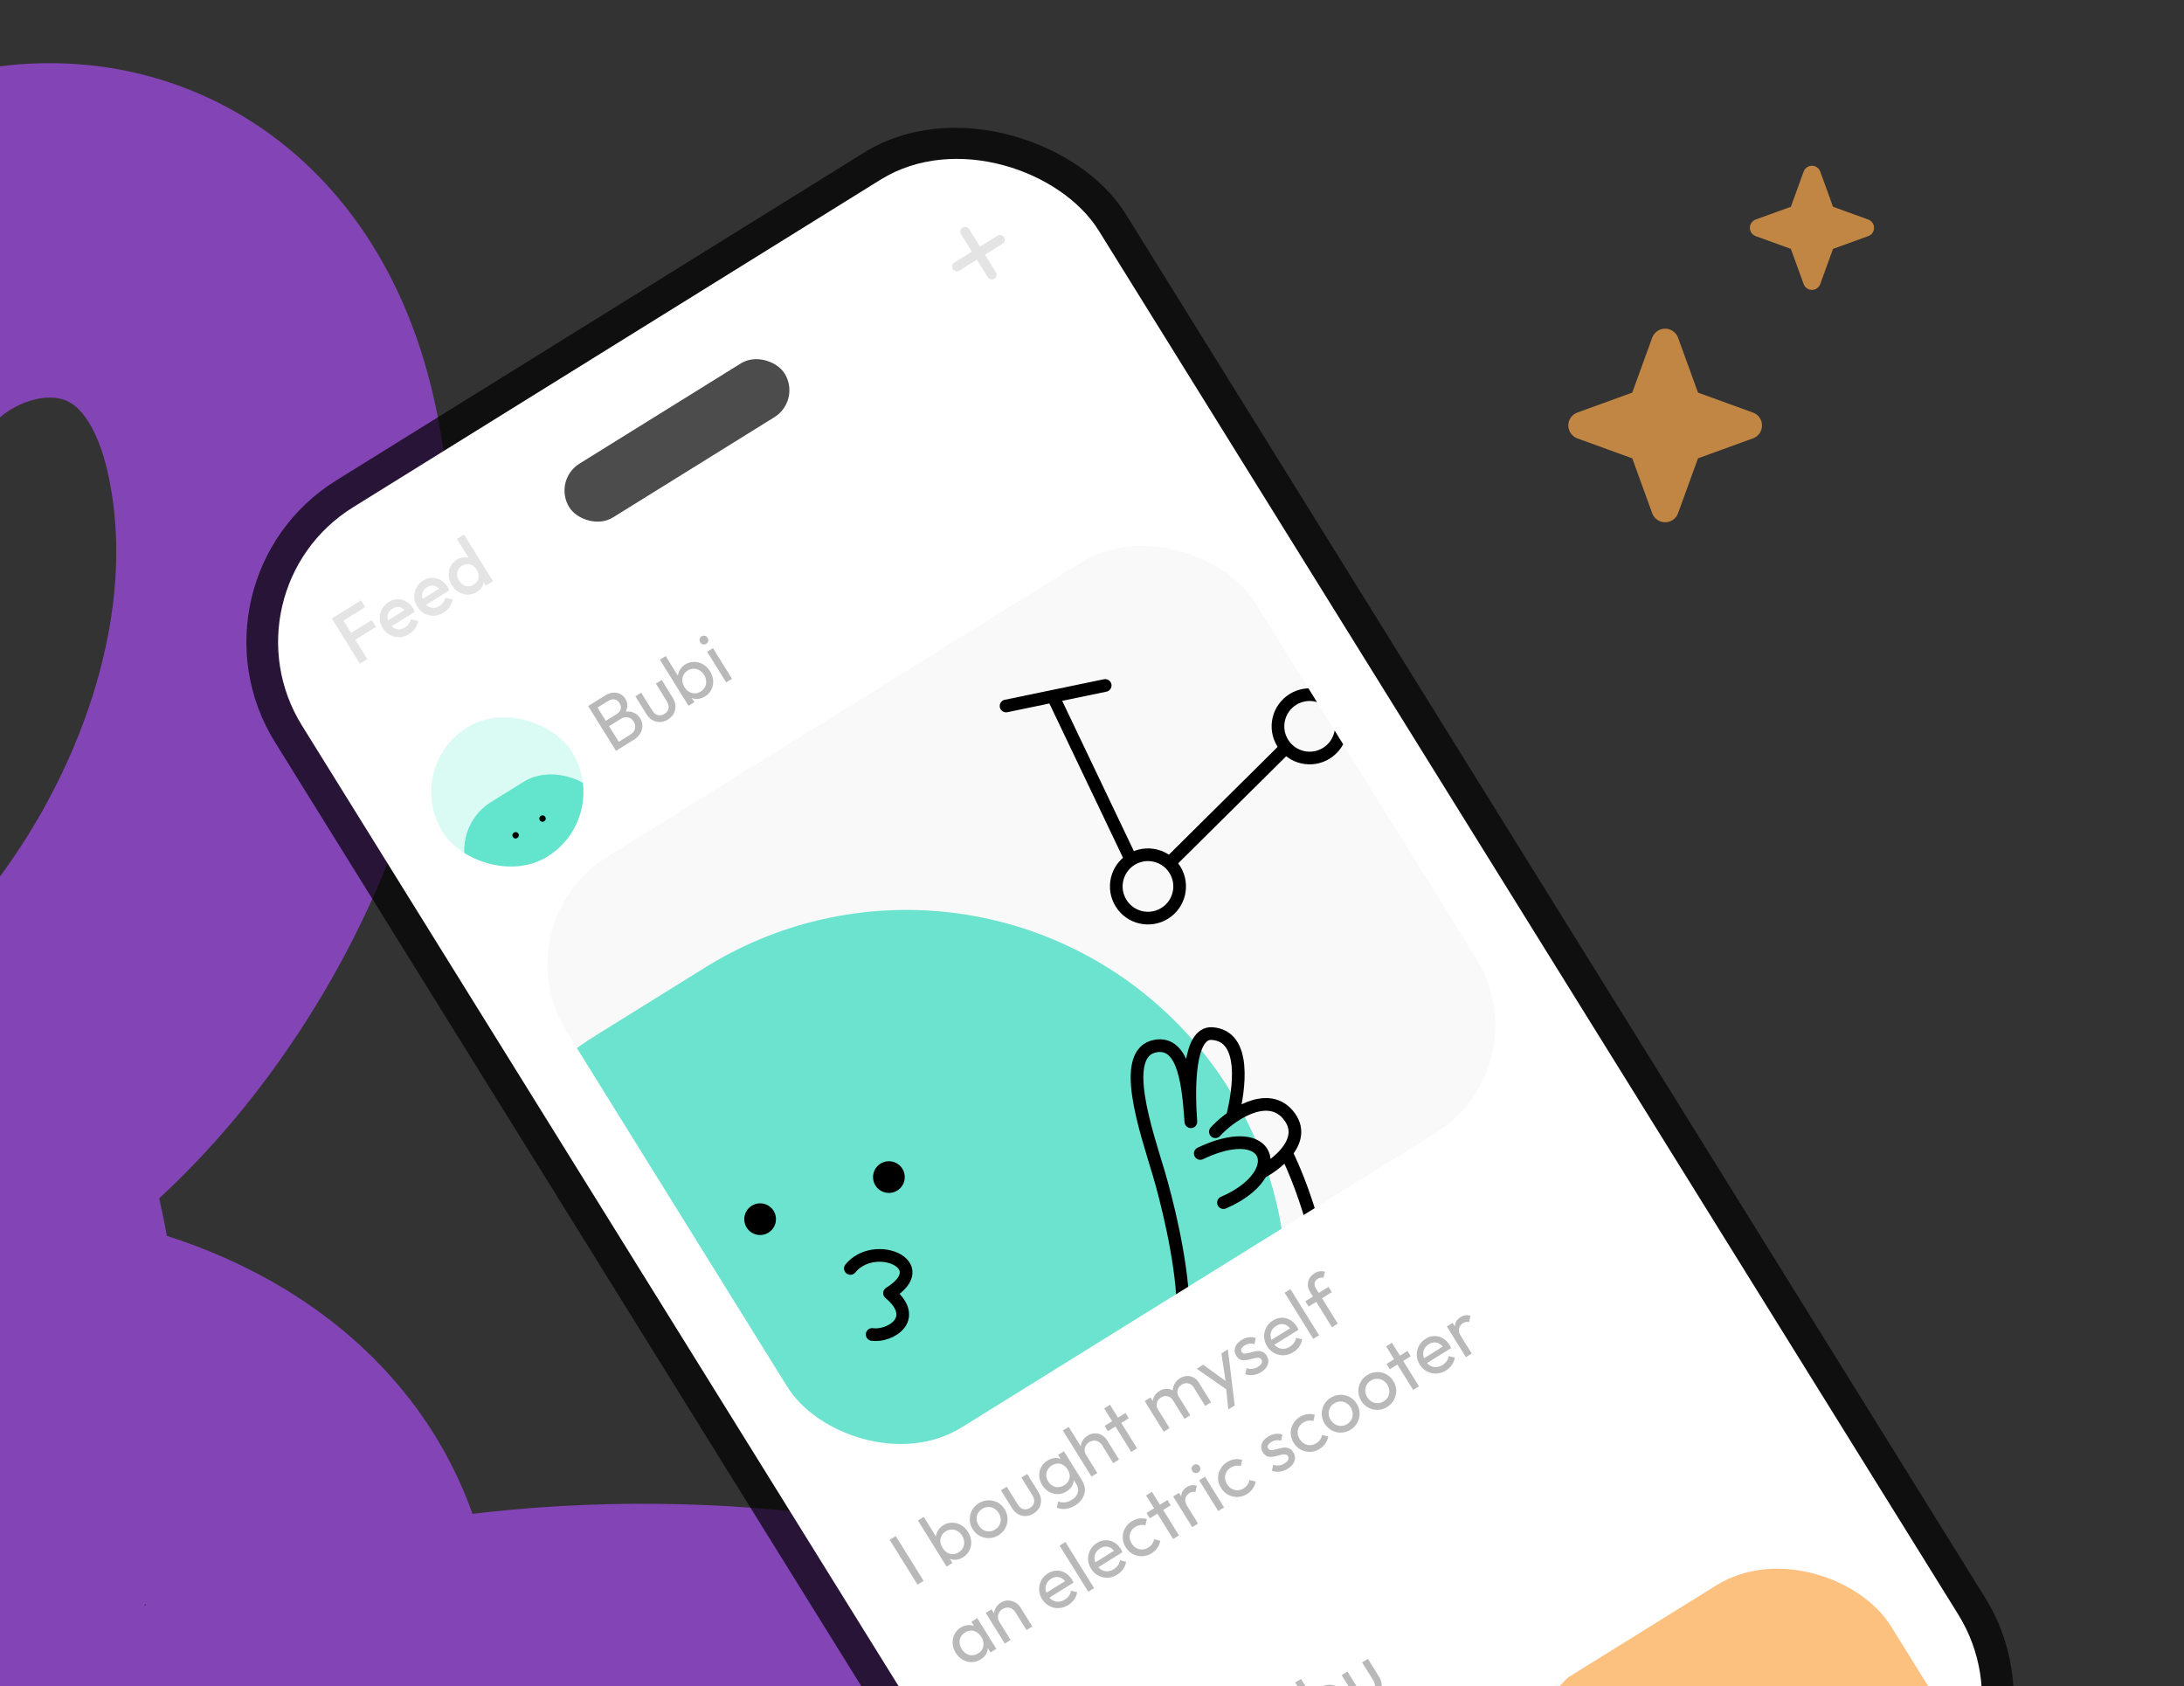 <svg viewBox="0 0 250 193" fill="none" xmlns="http://www.w3.org/2000/svg">
<rect x="0" y="0" width="250" height="193" fill="#333333" stroke="none"/>
<g clip-path="url(#clip0_1_8935)">
<path opacity="0.7" d="M168.317 249.981C164.797 207.741 107.01 185.945 55.529 192.4C5.572 198.663 -10.059 231.587 9.011 236.851C21.357 240.259 41.678 217.93 37.531 185.945C33.385 153.96 -15.656 150.851 -30.085 165.406C-44.514 179.962 -13.759 202.461 -3.5 182.247C7.698 160.182 0.735 107.555 -34.891 110.333C-39.794 116.496 -44.571 130.027 -24.446 134.852C0.711 140.883 40.651 92.073 30.967 49.703C21.284 7.332 -34.891 27.929 -20.578 69.586" stroke="#A64CED" stroke-width="38.287"/>
<rect opacity="0.7" x="20" y="66.477" width="114.624" height="229.974" rx="21.764" transform="rotate(-31.844 20 66.477)" fill="black"/>
<g clip-path="url(#clip1_1_8935)">
<rect x="24.995" y="67.645" width="107.369" height="222.719" rx="18.137" transform="rotate(-31.844 24.995 67.645)" fill="white"/>
<g clip-path="url(#clip2_1_8935)">
<rect x="57.186" y="105.724" width="92.86" height="76.9" rx="14.509" transform="rotate(-31.844 57.186 105.724)" fill="#F9F9F9"/>
<path opacity="0.7" d="M91.421 155.343L103.746 147.688" stroke="#2FDBBC" stroke-width="87.056" stroke-linecap="round"/>
<circle cx="87.01" cy="139.562" r="1.814" transform="rotate(-7.312 87.01 139.562)" fill="black"/>
<circle cx="101.751" cy="134.744" r="1.814" transform="rotate(-7.312 101.751 134.744)" fill="black"/>
<path d="M99.836 152.759C101.876 153.049 105.352 150.961 101.823 148.029C107.061 144.775 100.11 141.833 97.342 145.202" stroke="black" stroke-width="1.451" stroke-linecap="round" stroke-linejoin="round"/>
<path d="M140.048 137.666C142.327 136.689 143.731 135.415 144.347 134.231M137.394 132.039C143.092 129.323 145.743 131.548 144.347 134.231M128.258 154.481C139.967 162.358 134.153 139.414 132.674 134.425C131.195 129.436 128.053 120.5 132.269 119.744C135.642 119.139 136.029 124.55 136.318 128.411C136.029 124.55 136.031 118.123 138.753 118.316C142.784 118.601 141.828 124.807 141.078 127.825M139.124 129.553C140.73 127.761 145.002 124.752 147.421 127.587C148.751 129.145 148.259 130.699 147.233 131.946M144.347 134.231C145.195 133.785 146.393 132.969 147.233 131.946M147.233 131.946C151.026 139.748 153.773 152.345 151.255 160.492C148.736 168.639 141.458 172.935 139.296 173.411" stroke="black" stroke-width="1.451" stroke-linecap="round" stroke-linejoin="round"/>
<circle cx="131.406" cy="101.472" r="3.627" transform="rotate(-31.844 131.406 101.472)" stroke="black" stroke-width="1.451"/>
<circle cx="149.914" cy="83.145" r="3.627" transform="rotate(-31.844 149.914 83.145)" stroke="black" stroke-width="1.451"/>
<path d="M134.222 98.442L146.907 85.867M129.301 98.083L120.815 80.295" stroke="black" stroke-width="1.451" stroke-linecap="round" stroke-linejoin="round"/>
<path d="M115.162 80.817L126.511 78.465" stroke="black" stroke-width="1.451" stroke-linecap="round" stroke-linejoin="round"/>
</g>
<g clip-path="url(#clip3_1_8935)">
<rect x="46.086" y="87.852" width="17.411" height="17.411" rx="8.706" transform="rotate(-31.844 46.086 87.852)" fill="#DAFAF4"/>
<rect opacity="0.7" x="50.679" y="95.247" width="17.411" height="13.058" rx="6.529" transform="rotate(-31.844 50.679 95.247)" fill="#2FDBBC"/>
<circle cx="59.022" cy="95.617" r="0.363" transform="rotate(-31.844 59.022 95.617)" fill="black"/>
<circle cx="62.103" cy="93.703" r="0.363" transform="rotate(-31.844 62.103 93.703)" fill="black"/>
</g>
<path d="M70.979 85.663L70.602 85.057L72.155 84.092C72.451 83.908 72.629 83.678 72.689 83.401C72.747 83.12 72.699 82.856 72.546 82.609C72.442 82.442 72.311 82.314 72.155 82.227C71.995 82.135 71.819 82.094 71.627 82.104C71.44 82.111 71.253 82.172 71.066 82.289L69.49 83.267L69.114 82.66L70.586 81.746C70.832 81.593 70.987 81.408 71.05 81.191C71.116 80.966 71.072 80.731 70.919 80.484C70.765 80.238 70.573 80.098 70.34 80.064C70.105 80.026 69.861 80.085 69.61 80.241L68.168 81.137L67.791 80.531L69.248 79.626C69.583 79.418 69.9 79.306 70.198 79.292C70.499 79.269 70.767 79.321 71.003 79.448C71.243 79.572 71.437 79.752 71.584 79.989C71.756 80.265 71.829 80.554 71.805 80.856C71.786 81.155 71.668 81.454 71.45 81.753L71.372 81.494C71.775 81.407 72.144 81.428 72.476 81.556C72.81 81.676 73.079 81.899 73.281 82.225C73.449 82.496 73.534 82.781 73.536 83.081C73.537 83.38 73.454 83.675 73.285 83.964C73.118 84.245 72.855 84.498 72.495 84.721L70.979 85.663ZM70.513 85.952L67.325 80.82L68.02 80.388L71.208 85.521L70.513 85.952ZM76.461 82.361C76.175 82.538 75.876 82.635 75.565 82.651C75.255 82.659 74.964 82.586 74.692 82.434C74.42 82.282 74.189 82.053 73.999 81.748L72.732 79.706L73.397 79.293L74.647 81.305C74.766 81.497 74.902 81.645 75.055 81.748C75.21 81.843 75.374 81.888 75.548 81.882C75.722 81.876 75.896 81.82 76.068 81.713C76.33 81.55 76.484 81.342 76.531 81.088C76.574 80.828 76.506 80.553 76.325 80.262L75.076 78.25L75.742 77.837L77.009 79.878C77.199 80.184 77.302 80.492 77.318 80.804C77.333 81.115 77.269 81.408 77.125 81.682C76.983 81.948 76.761 82.174 76.461 82.361ZM80.71 79.721C80.444 79.887 80.169 79.983 79.884 80.009C79.602 80.027 79.335 79.977 79.085 79.86C78.834 79.742 78.623 79.562 78.452 79.32L77.795 78.263C77.651 77.997 77.583 77.728 77.592 77.456C77.603 77.177 77.68 76.916 77.825 76.676C77.971 76.428 78.175 76.223 78.436 76.061C78.757 75.862 79.096 75.764 79.453 75.767C79.816 75.768 80.156 75.86 80.476 76.044C80.795 76.228 81.062 76.493 81.276 76.838C81.491 77.183 81.61 77.54 81.633 77.908C81.657 78.276 81.589 78.622 81.428 78.947C81.27 79.264 81.031 79.522 80.71 79.721ZM80.209 79.162C80.431 79.024 80.593 78.851 80.697 78.644C80.8 78.436 80.846 78.213 80.834 77.974C80.819 77.73 80.739 77.49 80.591 77.254C80.448 77.022 80.27 76.845 80.058 76.724C79.846 76.603 79.626 76.545 79.397 76.551C79.165 76.551 78.94 76.619 78.723 76.754C78.501 76.891 78.339 77.064 78.236 77.272C78.129 77.475 78.086 77.696 78.105 77.937C78.125 78.177 78.208 78.416 78.355 78.653C78.499 78.884 78.672 79.064 78.874 79.191C79.078 79.31 79.296 79.37 79.528 79.369C79.765 79.366 79.992 79.296 80.209 79.162ZM78.815 80.796L75.536 75.516L76.201 75.102L77.832 77.727L78.234 78.656L78.893 79.436L79.481 80.382L78.815 80.796ZM83.127 78.118L80.945 74.605L81.611 74.192L83.793 77.704L83.127 78.118ZM80.842 73.696C80.718 73.772 80.593 73.796 80.465 73.766C80.334 73.731 80.23 73.652 80.154 73.529C80.08 73.41 80.058 73.287 80.088 73.159C80.115 73.026 80.19 72.922 80.314 72.845C80.437 72.769 80.564 72.748 80.695 72.783C80.823 72.812 80.923 72.887 80.997 73.005C81.073 73.128 81.098 73.256 81.071 73.389C81.041 73.517 80.965 73.619 80.842 73.696Z" fill="#B9B9B9"/>
<path d="M41.198 75.978L37.982 70.801L38.833 70.273L42.048 75.449L41.198 75.978ZM40.404 73.396L39.922 72.62L42.554 70.984L43.037 71.761L40.404 73.396ZM39.049 71.215L38.567 70.438L41.325 68.725L41.807 69.501L39.049 71.215ZM46.833 72.58C46.478 72.8 46.109 72.92 45.725 72.94C45.343 72.952 44.981 72.87 44.639 72.693C44.301 72.513 44.024 72.248 43.807 71.898C43.589 71.547 43.476 71.184 43.467 70.807C43.455 70.425 43.537 70.067 43.712 69.732C43.892 69.395 44.152 69.121 44.492 68.91C44.823 68.704 45.161 68.6 45.507 68.597C45.859 68.591 46.188 68.676 46.497 68.853C46.81 69.028 47.072 69.285 47.284 69.625C47.32 69.684 47.354 69.749 47.384 69.819C47.416 69.882 47.447 69.954 47.478 70.037L44.564 71.847L44.151 71.181L46.643 69.634L46.505 70.088C46.361 69.877 46.206 69.721 46.04 69.619C45.874 69.517 45.697 69.469 45.51 69.476C45.328 69.48 45.139 69.543 44.941 69.666C44.734 69.794 44.582 69.951 44.484 70.134C44.386 70.318 44.346 70.517 44.364 70.732C44.378 70.942 44.454 71.157 44.592 71.379C44.729 71.601 44.895 71.768 45.087 71.881C45.28 71.993 45.487 72.046 45.708 72.039C45.926 72.026 46.141 71.954 46.353 71.823C46.535 71.709 46.683 71.573 46.796 71.414C46.914 71.252 46.989 71.076 47.021 70.885L47.864 71.089C47.818 71.398 47.703 71.681 47.521 71.938C47.339 72.194 47.109 72.408 46.833 72.58ZM50.784 70.126C50.429 70.347 50.059 70.467 49.675 70.487C49.293 70.498 48.931 70.416 48.589 70.239C48.252 70.059 47.974 69.794 47.757 69.444C47.54 69.094 47.426 68.73 47.418 68.353C47.406 67.971 47.487 67.613 47.663 67.279C47.843 66.942 48.102 66.667 48.443 66.456C48.773 66.251 49.111 66.147 49.458 66.143C49.809 66.137 50.139 66.222 50.447 66.4C50.761 66.574 51.023 66.832 51.234 67.172C51.271 67.231 51.304 67.296 51.334 67.366C51.366 67.428 51.397 67.501 51.428 67.584L48.515 69.394L48.101 68.728L50.594 67.18L50.456 67.635C50.311 67.424 50.156 67.267 49.99 67.165C49.824 67.063 49.648 67.016 49.461 67.023C49.279 67.026 49.089 67.09 48.892 67.212C48.685 67.341 48.532 67.497 48.435 67.681C48.337 67.864 48.297 68.064 48.314 68.278C48.328 68.488 48.404 68.704 48.542 68.926C48.68 69.148 48.845 69.315 49.038 69.427C49.231 69.54 49.438 69.592 49.658 69.585C49.876 69.573 50.091 69.501 50.303 69.369C50.486 69.256 50.633 69.12 50.746 68.96C50.864 68.799 50.939 68.622 50.971 68.431L51.815 68.635C51.768 68.944 51.653 69.227 51.471 69.484C51.289 69.741 51.06 69.955 50.784 70.126ZM54.571 67.774C54.251 67.973 53.91 68.072 53.547 68.072C53.19 68.068 52.849 67.976 52.525 67.795C52.202 67.605 51.934 67.338 51.719 66.993C51.502 66.643 51.382 66.284 51.358 65.916C51.336 65.54 51.403 65.191 51.558 64.869C51.715 64.54 51.954 64.275 52.275 64.076C52.546 63.907 52.822 63.818 53.102 63.808C53.385 63.79 53.65 63.843 53.899 63.969C54.148 64.094 54.352 64.285 54.511 64.542L55.145 65.562C55.304 65.819 55.385 66.086 55.387 66.365C55.395 66.641 55.329 66.903 55.191 67.153C55.049 67.398 54.843 67.605 54.571 67.774ZM54.227 66.922C54.429 66.796 54.576 66.643 54.669 66.463C54.764 66.274 54.803 66.072 54.785 65.858C54.768 65.643 54.694 65.429 54.562 65.217C54.43 65.005 54.272 64.844 54.087 64.734C53.902 64.623 53.706 64.571 53.498 64.577C53.292 64.575 53.088 64.637 52.886 64.762C52.688 64.885 52.542 65.04 52.448 65.229C52.355 65.41 52.315 65.609 52.327 65.827C52.344 66.041 52.419 66.255 52.55 66.467C52.682 66.679 52.84 66.84 53.025 66.951C53.215 67.058 53.413 67.113 53.619 67.115C53.827 67.109 54.03 67.044 54.227 66.922ZM56.426 66.519L55.613 67.024L55.02 66.07L54.623 65.118L53.95 64.347L52.306 61.7L53.119 61.195L56.426 66.519Z" fill="#E4E4E4"/>
<g clip-path="url(#clip4_1_8935)">
<rect x="129.911" y="222.816" width="92.86" height="76.9" rx="14.509" transform="rotate(-31.844 129.911 222.816)" fill="#F9F9F9"/>
<path opacity="0.7" d="M243.424 192.452L203.983 216.949" stroke="#FFAA4C" stroke-width="69.881" stroke-linecap="round"/>
<circle cx="197.878" cy="200.245" r="5.078" transform="rotate(-31.844 197.878 200.245)" stroke="black" stroke-width="1.451"/>
</g>
<path d="M143.704 202.755L143.328 202.149L144.881 201.184C145.176 201.001 145.355 200.77 145.415 200.494C145.472 200.212 145.425 199.948 145.271 199.702C145.167 199.534 145.037 199.407 144.88 199.319C144.721 199.227 144.545 199.186 144.353 199.196C144.166 199.203 143.979 199.265 143.791 199.381L142.216 200.359L141.839 199.753L143.311 198.839C143.558 198.686 143.712 198.501 143.776 198.284C143.841 198.059 143.797 197.823 143.644 197.576C143.491 197.33 143.298 197.19 143.066 197.157C142.83 197.119 142.587 197.178 142.335 197.334L140.893 198.229L140.517 197.623L141.973 196.718C142.309 196.51 142.625 196.399 142.924 196.384C143.224 196.361 143.492 196.414 143.728 196.54C143.969 196.664 144.163 196.844 144.31 197.081C144.481 197.357 144.555 197.646 144.531 197.948C144.511 198.247 144.393 198.546 144.176 198.845L144.097 198.586C144.501 198.499 144.869 198.52 145.201 198.648C145.536 198.769 145.804 198.992 146.006 199.317C146.175 199.588 146.26 199.874 146.261 200.173C146.263 200.473 146.179 200.767 146.01 201.056C145.844 201.338 145.58 201.59 145.22 201.814L143.704 202.755ZM143.238 203.045L140.051 197.912L140.746 197.481L143.933 202.613L143.238 203.045ZM149.186 199.453C148.9 199.631 148.601 199.727 148.29 199.743C147.981 199.751 147.69 199.679 147.418 199.527C147.146 199.374 146.915 199.146 146.725 198.84L145.457 196.799L146.123 196.385L147.372 198.397C147.491 198.589 147.628 198.737 147.78 198.84C147.935 198.935 148.1 198.98 148.274 198.974C148.448 198.969 148.621 198.912 148.794 198.805C149.055 198.643 149.209 198.434 149.256 198.18C149.3 197.92 149.231 197.645 149.051 197.354L147.801 195.343L148.467 194.929L149.735 196.97C149.925 197.276 150.027 197.585 150.043 197.896C150.059 198.207 149.995 198.5 149.851 198.774C149.708 199.04 149.487 199.266 149.186 199.453ZM153.436 196.814C153.169 196.979 152.894 197.075 152.61 197.101C152.327 197.119 152.061 197.07 151.81 196.952C151.559 196.835 151.349 196.655 151.178 196.412L150.521 195.355C150.376 195.089 150.309 194.821 150.317 194.549C150.328 194.269 150.406 194.009 150.55 193.769C150.697 193.521 150.901 193.315 151.162 193.153C151.482 192.954 151.821 192.856 152.179 192.86C152.541 192.86 152.882 192.952 153.201 193.137C153.521 193.321 153.788 193.586 154.002 193.931C154.216 194.276 154.335 194.632 154.359 195C154.382 195.368 154.314 195.715 154.154 196.04C153.995 196.357 153.756 196.615 153.436 196.814ZM152.934 196.254C153.156 196.116 153.319 195.943 153.422 195.736C153.525 195.528 153.571 195.305 153.56 195.066C153.545 194.823 153.464 194.582 153.317 194.346C153.173 194.114 152.995 193.938 152.783 193.816C152.571 193.695 152.351 193.637 152.122 193.643C151.89 193.644 151.666 193.711 151.449 193.846C151.227 193.984 151.064 194.156 150.961 194.364C150.855 194.567 150.811 194.788 150.831 195.029C150.851 195.27 150.934 195.508 151.081 195.745C151.225 195.977 151.398 196.156 151.6 196.283C151.804 196.403 152.022 196.462 152.254 196.462C152.49 196.458 152.717 196.389 152.934 196.254ZM151.541 197.888L148.261 192.608L148.927 192.194L150.557 194.82L150.96 195.748L151.618 196.528L152.206 197.475L151.541 197.888ZM157.304 194.411C157.018 194.589 156.719 194.686 156.408 194.701C156.098 194.709 155.807 194.637 155.535 194.485C155.263 194.333 155.032 194.104 154.842 193.798L153.575 191.757L154.24 191.344L155.49 193.355C155.609 193.547 155.745 193.695 155.898 193.798C156.053 193.893 156.217 193.938 156.391 193.933C156.565 193.927 156.739 193.871 156.911 193.763C157.173 193.601 157.327 193.393 157.374 193.138C157.417 192.879 157.349 192.603 157.168 192.312L155.919 190.301L156.584 189.888L157.852 191.929C158.042 192.234 158.145 192.543 158.161 192.854C158.176 193.166 158.112 193.458 157.968 193.732C157.826 193.998 157.604 194.225 157.304 194.411Z" fill="#B9B9B9"/>
<rect opacity="0.7" x="63.25" y="54.987" width="29.019" height="7.255" rx="3.627" transform="rotate(-31.844 63.25 54.987)" fill="black"/>
<path d="M105.028 181.399L101.84 176.267L102.535 175.835L105.723 180.967L105.028 181.399ZM110.249 178.259C109.983 178.424 109.708 178.52 109.423 178.546C109.141 178.564 108.874 178.515 108.624 178.397C108.373 178.279 108.162 178.099 107.991 177.857L107.335 176.8C107.19 176.534 107.122 176.265 107.131 175.994C107.142 175.714 107.219 175.454 107.364 175.213C107.51 174.965 107.714 174.76 107.976 174.598C108.296 174.399 108.635 174.301 108.992 174.305C109.355 174.305 109.696 174.397 110.015 174.581C110.334 174.766 110.601 175.03 110.816 175.375C111.03 175.721 111.149 176.077 111.172 176.445C111.196 176.813 111.128 177.159 110.967 177.484C110.809 177.801 110.57 178.059 110.249 178.259ZM109.748 177.699C109.97 177.561 110.132 177.388 110.236 177.181C110.339 176.973 110.385 176.75 110.373 176.511C110.358 176.267 110.278 176.027 110.131 175.791C109.987 175.559 109.809 175.382 109.597 175.261C109.385 175.14 109.165 175.082 108.936 175.088C108.704 175.088 108.479 175.156 108.262 175.291C108.041 175.429 107.878 175.601 107.775 175.809C107.668 176.012 107.625 176.233 107.645 176.474C107.664 176.714 107.747 176.953 107.894 177.19C108.038 177.421 108.211 177.601 108.413 177.728C108.617 177.848 108.835 177.907 109.067 177.906C109.304 177.903 109.531 177.834 109.748 177.699ZM108.354 179.333L105.075 174.053L105.74 173.639L107.371 176.265L107.774 177.193L108.432 177.973L109.02 178.919L108.354 179.333ZM114.309 175.737C113.964 175.951 113.603 176.063 113.226 176.071C112.849 176.08 112.493 175.997 112.159 175.822C111.822 175.642 111.546 175.38 111.332 175.034C111.12 174.694 111.012 174.338 111.006 173.966C110.997 173.589 111.081 173.233 111.256 172.899C111.431 172.565 111.691 172.29 112.036 172.076C112.376 171.865 112.735 171.755 113.112 171.746C113.491 171.729 113.847 171.808 114.182 171.983C114.516 172.158 114.789 172.416 115 172.756C115.214 173.101 115.327 173.465 115.339 173.847C115.348 174.224 115.262 174.581 115.082 174.919C114.907 175.253 114.65 175.525 114.309 175.737ZM113.91 175.093C114.132 174.956 114.297 174.781 114.405 174.571C114.513 174.36 114.562 174.135 114.55 173.896C114.535 173.653 114.456 173.415 114.312 173.183C114.171 172.957 113.994 172.787 113.78 172.673C113.571 172.557 113.35 172.503 113.116 172.512C112.884 172.512 112.657 172.582 112.435 172.719C112.214 172.857 112.049 173.031 111.94 173.242C111.829 173.448 111.779 173.67 111.791 173.909C111.802 174.148 111.879 174.38 112.019 174.607C112.163 174.839 112.341 175.015 112.553 175.137C112.762 175.253 112.985 175.309 113.222 175.305C113.459 175.302 113.688 175.231 113.91 175.093ZM118.306 173.255C118.02 173.432 117.721 173.529 117.41 173.545C117.101 173.552 116.81 173.48 116.538 173.328C116.266 173.176 116.035 172.947 115.845 172.641L114.577 170.6L115.243 170.187L116.492 172.198C116.611 172.391 116.747 172.538 116.9 172.642C117.055 172.737 117.22 172.781 117.394 172.776C117.568 172.77 117.741 172.714 117.914 172.607C118.175 172.444 118.329 172.236 118.376 171.981C118.42 171.722 118.351 171.447 118.171 171.156L116.921 169.144L117.587 168.731L118.855 170.772C119.044 171.078 119.147 171.386 119.163 171.697C119.179 172.009 119.115 172.301 118.97 172.575C118.828 172.841 118.607 173.068 118.306 173.255ZM123.078 172.33C122.718 172.554 122.356 172.686 121.992 172.728C121.633 172.766 121.295 172.717 120.977 172.579L121.135 171.876C121.392 171.97 121.648 172.002 121.903 171.974C122.161 171.95 122.426 171.854 122.697 171.685C123.057 171.462 123.281 171.189 123.369 170.868C123.464 170.549 123.413 170.23 123.214 169.909L122.672 169.037L122.298 168.172L121.693 167.461L121.119 166.537L121.785 166.124L123.879 169.496C124.087 169.831 124.191 170.173 124.189 170.523C124.192 170.869 124.098 171.201 123.906 171.519C123.718 171.833 123.442 172.104 123.078 172.33ZM122.081 170.725C121.76 170.925 121.424 171.027 121.073 171.034C120.727 171.037 120.397 170.951 120.084 170.777C119.767 170.598 119.505 170.341 119.297 170.005C119.089 169.67 118.977 169.326 118.963 168.973C118.946 168.615 119.015 168.281 119.172 167.972C119.33 167.655 119.569 167.397 119.89 167.198C120.166 167.026 120.444 166.929 120.723 166.906C121.002 166.883 121.265 166.931 121.511 167.052C121.758 167.165 121.968 167.349 122.14 167.604L122.719 168.536C122.864 168.801 122.933 169.072 122.927 169.349C122.923 169.618 122.849 169.873 122.705 170.113C122.56 170.353 122.352 170.557 122.081 170.725ZM121.824 170.014C122.04 169.879 122.201 169.715 122.306 169.52C122.415 169.322 122.462 169.112 122.447 168.889C122.428 168.662 122.349 168.434 122.208 168.208C122.067 167.981 121.898 167.813 121.7 167.703C121.504 167.586 121.296 167.531 121.075 167.538C120.851 167.541 120.628 167.611 120.406 167.748C120.184 167.886 120.02 168.057 119.914 168.259C119.804 168.457 119.754 168.673 119.762 168.907C119.773 169.132 119.847 169.356 119.985 169.578C120.122 169.8 120.292 169.968 120.493 170.082C120.698 170.194 120.916 170.247 121.145 170.241C121.375 170.228 121.602 170.152 121.824 170.014ZM127.428 167.486L126.156 165.438C125.99 165.172 125.77 165.004 125.496 164.936C125.221 164.867 124.95 164.916 124.684 165.081C124.507 165.191 124.373 165.329 124.284 165.493C124.195 165.658 124.154 165.834 124.161 166.021C124.168 166.208 124.226 166.39 124.337 166.568L123.967 166.582C123.801 166.316 123.713 166.043 123.703 165.762C123.693 165.482 123.757 165.216 123.895 164.966C124.031 164.711 124.232 164.501 124.498 164.336C124.764 164.171 125.035 164.084 125.311 164.077C125.591 164.067 125.857 164.131 126.107 164.269C126.357 164.408 126.567 164.615 126.739 164.891L128.094 167.073L127.428 167.486ZM124.943 169.03L121.664 163.749L122.329 163.336L125.609 168.616L124.943 169.03ZM129.491 166.205L126.396 161.22L127.061 160.807L130.157 165.791L129.491 166.205ZM126.821 163.836L126.444 163.229L128.84 161.741L129.217 162.348L126.821 163.836ZM133.212 163.894L131.031 160.381L131.696 159.967L133.878 163.48L133.212 163.894ZM135.586 162.419L134.268 160.297C134.106 160.035 133.897 159.881 133.643 159.835C133.39 159.78 133.143 159.827 132.901 159.977C132.739 160.078 132.615 160.203 132.529 160.352C132.444 160.501 132.4 160.661 132.398 160.833C132.396 161.005 132.448 161.178 132.555 161.35L132.199 161.387C132.034 161.121 131.946 160.854 131.937 160.586C131.933 160.316 131.998 160.063 132.133 159.829C132.265 159.59 132.456 159.393 132.708 159.237C132.954 159.084 133.21 159 133.475 158.986C133.744 158.969 133.997 159.024 134.233 159.151C134.473 159.274 134.678 159.472 134.846 159.743L136.252 162.006L135.586 162.419ZM137.96 160.945L136.642 158.822C136.48 158.561 136.271 158.407 136.017 158.36C135.764 158.305 135.519 158.351 135.283 158.498C135.12 158.599 134.994 158.726 134.903 158.877C134.818 159.026 134.774 159.187 134.772 159.359C134.77 159.531 134.822 159.703 134.929 159.876L134.469 159.977C134.316 159.697 134.243 159.421 134.252 159.149C134.263 158.869 134.338 158.61 134.477 158.373C134.614 158.131 134.806 157.934 135.052 157.781C135.309 157.621 135.572 157.533 135.841 157.516C136.111 157.499 136.366 157.552 136.606 157.676C136.852 157.797 137.061 157.995 137.232 158.271L138.633 160.527L137.96 160.945ZM140.711 159.277L136.987 156.681L137.727 156.222L140.581 158.292L140.344 158.439L139.812 154.927L140.552 154.467L141.11 159.029L140.711 159.277ZM140.601 161.344L140.318 158.579L141.11 159.029L141.34 160.885L140.601 161.344ZM144.37 157.066C144.173 157.189 143.97 157.28 143.762 157.341C143.556 157.394 143.35 157.42 143.144 157.418C142.935 157.411 142.735 157.375 142.543 157.309L142.706 156.614C142.932 156.692 143.154 156.718 143.37 156.693C143.584 156.663 143.794 156.584 144.001 156.455C144.208 156.326 144.347 156.192 144.417 156.053C144.485 155.909 144.479 155.772 144.399 155.644C144.32 155.516 144.212 155.446 144.075 155.436C143.94 155.417 143.788 155.43 143.617 155.474C143.444 155.513 143.262 155.562 143.071 155.618C142.883 155.667 142.694 155.699 142.505 155.714C142.317 155.728 142.135 155.701 141.962 155.631C141.794 155.558 141.644 155.415 141.512 155.203C141.38 154.991 141.319 154.777 141.328 154.559C141.333 154.337 141.401 154.128 141.531 153.931C141.667 153.731 141.865 153.549 142.126 153.387C142.402 153.216 142.677 153.113 142.95 153.08C143.225 153.039 143.492 153.072 143.749 153.178L143.587 153.874C143.408 153.807 143.224 153.785 143.033 153.808C142.847 153.827 142.663 153.894 142.481 154.007C142.288 154.127 142.162 154.253 142.101 154.386C142.043 154.512 142.05 154.633 142.123 154.752C142.197 154.87 142.298 154.934 142.426 154.943C142.555 154.952 142.705 154.934 142.875 154.89C143.051 154.842 143.232 154.794 143.421 154.745C143.606 154.692 143.795 154.66 143.987 154.65C144.179 154.64 144.36 154.674 144.532 154.752C144.708 154.827 144.864 154.973 144.998 155.19C145.204 155.52 145.248 155.855 145.13 156.194C145.018 156.53 144.765 156.821 144.37 157.066ZM148.037 154.789C147.687 155.006 147.322 155.123 146.943 155.14C146.561 155.152 146.203 155.07 145.869 154.895C145.534 154.72 145.259 154.458 145.041 154.108C144.827 153.763 144.713 153.403 144.699 153.029C144.69 152.652 144.773 152.3 144.946 151.974C145.121 151.64 145.378 151.367 145.719 151.156C146.044 150.954 146.376 150.85 146.714 150.845C147.058 150.837 147.379 150.92 147.68 151.096C147.985 151.268 148.24 151.52 148.445 151.85C148.476 151.899 148.507 151.955 148.539 152.017C148.568 152.075 148.598 152.145 148.629 152.228L145.663 154.07L145.319 153.515L147.929 151.894L147.819 152.26C147.672 152.023 147.506 151.85 147.321 151.739C147.133 151.623 146.935 151.569 146.727 151.575C146.516 151.576 146.302 151.644 146.085 151.779C145.858 151.92 145.689 152.093 145.578 152.299C145.467 152.505 145.419 152.725 145.436 152.961C145.452 153.197 145.536 153.435 145.686 153.677C145.839 153.923 146.023 154.11 146.238 154.236C146.45 154.357 146.679 154.413 146.926 154.403C147.169 154.388 147.41 154.307 147.646 154.16C147.843 154.038 148.002 153.892 148.122 153.721C148.246 153.548 148.325 153.356 148.358 153.144L149.058 153.314C149.013 153.616 148.899 153.895 148.717 154.151C148.539 154.405 148.313 154.617 148.037 154.789ZM150.329 153.263L147.049 147.983L147.715 147.569L150.994 152.85L150.329 153.263ZM152.471 151.932L149.963 147.895C149.801 147.633 149.717 147.371 149.71 147.109C149.701 146.841 149.76 146.589 149.887 146.353C150.019 146.114 150.218 145.912 150.484 145.747C150.686 145.621 150.883 145.547 151.073 145.524C151.264 145.501 151.462 145.518 151.668 145.575L151.498 146.275C151.391 146.245 151.288 146.238 151.188 146.253C151.084 146.262 150.976 146.302 150.862 146.373C150.65 146.504 150.523 146.668 150.482 146.865C150.445 147.059 150.494 147.264 150.629 147.481L153.136 151.519L152.471 151.932ZM149.8 149.563L149.424 148.957L152.071 147.313L152.448 147.919L149.8 149.563ZM112.253 189.963C111.933 190.162 111.593 190.264 111.233 190.268C110.871 190.268 110.528 190.177 110.203 189.996C109.884 189.812 109.617 189.547 109.403 189.202C109.189 188.857 109.07 188.5 109.046 188.132C109.027 187.761 109.096 187.415 109.251 187.093C109.411 186.768 109.654 186.504 109.979 186.302C110.246 186.137 110.518 186.047 110.795 186.031C111.074 186.008 111.339 186.055 111.59 186.173C111.838 186.286 112.049 186.466 112.223 186.713L112.879 187.77C113.021 188.031 113.089 188.3 113.083 188.576C113.082 188.85 113.011 189.11 112.869 189.355C112.73 189.592 112.524 189.795 112.253 189.963ZM111.974 189.265C112.304 189.06 112.501 188.784 112.566 188.437C112.627 188.084 112.549 187.733 112.331 187.383C112.181 187.141 112.004 186.961 111.8 186.842C111.598 186.714 111.383 186.654 111.154 186.659C110.922 186.66 110.695 186.729 110.473 186.867C110.252 187.004 110.087 187.179 109.978 187.389C109.875 187.597 109.831 187.823 109.845 188.066C109.862 188.302 109.942 188.536 110.086 188.767C110.233 189.004 110.41 189.184 110.617 189.309C110.826 189.425 111.049 189.481 111.286 189.478C111.522 189.474 111.752 189.403 111.974 189.265ZM113.376 189.163L112.788 188.217L112.381 187.281L111.727 186.508L111.194 185.651L111.867 185.233L114.049 188.745L113.376 189.163ZM117.502 186.6L116.23 184.552C116.065 184.285 115.845 184.118 115.57 184.05C115.295 183.981 115.025 184.03 114.758 184.195C114.581 184.305 114.448 184.443 114.359 184.607C114.269 184.772 114.228 184.948 114.235 185.135C114.242 185.322 114.301 185.504 114.411 185.682L114.041 185.696C113.875 185.43 113.788 185.157 113.777 184.876C113.767 184.595 113.831 184.33 113.97 184.08C114.105 183.825 114.306 183.615 114.572 183.45C114.838 183.284 115.114 183.206 115.399 183.213C115.688 183.218 115.96 183.292 116.213 183.435C116.463 183.573 116.663 183.764 116.813 184.005L118.168 186.187L117.502 186.6ZM115.018 188.143L112.836 184.631L113.501 184.217L115.683 187.73L115.018 188.143ZM122.28 183.735C121.93 183.952 121.566 184.07 121.187 184.086C120.805 184.098 120.447 184.017 120.112 183.842C119.778 183.667 119.502 183.404 119.285 183.054C119.071 182.709 118.957 182.349 118.943 181.975C118.934 181.598 119.016 181.246 119.189 180.92C119.365 180.586 119.622 180.313 119.962 180.102C120.288 179.9 120.62 179.796 120.958 179.791C121.301 179.783 121.623 179.866 121.923 180.042C122.229 180.214 122.484 180.466 122.689 180.796C122.72 180.845 122.751 180.901 122.783 180.963C122.811 181.021 122.841 181.091 122.873 181.174L119.907 183.016L119.563 182.461L122.173 180.84L122.062 181.206C121.915 180.969 121.749 180.796 121.564 180.685C121.377 180.569 121.179 180.515 120.971 180.521C120.76 180.522 120.546 180.59 120.329 180.725C120.102 180.866 119.933 181.039 119.822 181.245C119.71 181.451 119.663 181.671 119.679 181.907C119.696 182.143 119.779 182.381 119.929 182.623C120.082 182.869 120.267 183.056 120.481 183.182C120.693 183.303 120.923 183.359 121.169 183.349C121.413 183.334 121.653 183.253 121.89 183.106C122.087 182.984 122.246 182.838 122.365 182.668C122.49 182.495 122.569 182.302 122.601 182.091L123.301 182.261C123.256 182.562 123.143 182.841 122.96 183.097C122.783 183.351 122.556 183.564 122.28 183.735ZM124.572 182.209L121.293 176.929L121.958 176.515L125.238 181.796L124.572 182.209ZM127.885 180.254C127.535 180.472 127.17 180.589 126.791 180.606C126.409 180.617 126.051 180.536 125.717 180.361C125.382 180.186 125.107 179.923 124.889 179.573C124.675 179.228 124.561 178.868 124.547 178.494C124.538 178.117 124.621 177.766 124.794 177.439C124.969 177.105 125.226 176.832 125.567 176.621C125.892 176.419 126.224 176.315 126.562 176.31C126.906 176.302 127.227 176.386 127.528 176.561C127.833 176.734 128.088 176.985 128.293 177.315C128.324 177.365 128.355 177.42 128.387 177.483C128.416 177.54 128.446 177.61 128.477 177.693L125.511 179.535L125.167 178.981L127.777 177.359L127.667 177.725C127.52 177.489 127.354 177.315 127.169 177.204C126.981 177.089 126.783 177.034 126.575 177.04C126.364 177.041 126.15 177.109 125.933 177.244C125.706 177.385 125.537 177.558 125.426 177.764C125.315 177.97 125.267 178.191 125.284 178.426C125.3 178.662 125.384 178.901 125.534 179.142C125.687 179.389 125.871 179.575 126.086 179.701C126.298 179.822 126.527 179.878 126.774 179.868C127.017 179.854 127.257 179.773 127.494 179.626C127.691 179.503 127.85 179.357 127.97 179.187C128.094 179.014 128.173 178.821 128.206 178.61L128.906 178.78C128.86 179.081 128.747 179.36 128.565 179.617C128.387 179.87 128.161 180.083 127.885 180.254ZM131.827 177.806C131.482 178.02 131.119 178.133 130.736 178.145C130.359 178.154 130.004 178.07 129.669 177.895C129.337 177.712 129.065 177.451 128.854 177.111C128.64 176.765 128.526 176.406 128.512 176.032C128.503 175.655 128.588 175.301 128.766 174.972C128.946 174.635 129.208 174.359 129.554 174.145C129.825 173.976 130.108 173.872 130.404 173.832C130.697 173.786 130.987 173.808 131.274 173.896L131.106 174.615C130.918 174.554 130.725 174.541 130.528 174.575C130.332 174.601 130.141 174.672 129.953 174.788C129.731 174.926 129.566 175.1 129.458 175.311C129.347 175.517 129.297 175.739 129.309 175.978C129.32 176.216 129.398 176.452 129.542 176.683C129.686 176.915 129.862 177.089 130.071 177.205C130.28 177.322 130.503 177.378 130.74 177.374C130.976 177.371 131.206 177.3 131.428 177.162C131.615 177.046 131.765 176.908 131.878 176.749C131.993 176.582 132.067 176.399 132.101 176.201L132.813 176.373C132.767 176.662 132.657 176.931 132.485 177.182C132.318 177.429 132.098 177.637 131.827 177.806ZM134.291 176.173L131.195 171.188L131.861 170.775L134.957 175.759L134.291 176.173ZM131.621 173.804L131.244 173.197L133.64 171.709L134.017 172.315L131.621 173.804ZM136.474 174.817L134.292 171.304L134.958 170.891L137.14 174.404L136.474 174.817ZM135.895 172.399L135.575 172.445C135.296 171.996 135.177 171.574 135.219 171.179C135.261 170.785 135.476 170.466 135.866 170.224C136.043 170.114 136.224 170.047 136.406 170.022C136.586 169.992 136.782 170.011 136.994 170.077L136.838 170.799C136.715 170.766 136.598 170.76 136.488 170.781C136.378 170.801 136.264 170.848 136.145 170.922C135.899 171.075 135.746 171.279 135.686 171.535C135.626 171.791 135.696 172.079 135.895 172.399ZM139.45 172.969L137.268 169.456L137.934 169.043L140.115 172.555L139.45 172.969ZM137.164 168.547C137.041 168.623 136.916 168.647 136.788 168.617C136.657 168.582 136.553 168.503 136.476 168.38C136.403 168.261 136.381 168.138 136.411 168.01C136.438 167.877 136.513 167.773 136.636 167.696C136.759 167.62 136.887 167.599 137.017 167.634C137.145 167.664 137.246 167.738 137.32 167.856C137.396 167.979 137.421 168.107 137.394 168.24C137.364 168.368 137.288 168.47 137.164 168.547ZM142.747 171.023C142.402 171.238 142.038 171.351 141.656 171.363C141.279 171.371 140.923 171.288 140.589 171.113C140.257 170.93 139.985 170.669 139.774 170.328C139.559 169.983 139.445 169.624 139.432 169.25C139.423 168.873 139.508 168.519 139.686 168.19C139.866 167.853 140.128 167.577 140.473 167.363C140.744 167.194 141.028 167.09 141.324 167.049C141.617 167.004 141.907 167.026 142.194 167.114L142.026 167.833C141.838 167.772 141.645 167.759 141.447 167.793C141.252 167.819 141.06 167.89 140.873 168.006C140.651 168.144 140.486 168.318 140.378 168.529C140.266 168.735 140.217 168.957 140.228 169.196C140.24 169.434 140.318 169.67 140.461 169.901C140.605 170.133 140.782 170.307 140.991 170.423C141.199 170.539 141.422 170.596 141.659 170.592C141.896 170.588 142.125 170.518 142.347 170.38C142.535 170.264 142.685 170.126 142.798 169.967C142.913 169.8 142.987 169.617 143.021 169.418L143.733 169.591C143.686 169.88 143.577 170.149 143.405 170.4C143.237 170.647 143.018 170.855 142.747 171.023ZM147.415 168.124C147.218 168.246 147.015 168.338 146.807 168.399C146.601 168.452 146.395 168.477 146.189 168.476C145.98 168.469 145.78 168.433 145.588 168.367L145.751 167.672C145.977 167.75 146.198 167.776 146.415 167.751C146.629 167.721 146.839 167.641 147.046 167.513C147.253 167.384 147.392 167.25 147.462 167.111C147.53 166.966 147.524 166.83 147.444 166.702C147.365 166.574 147.256 166.504 147.12 166.493C146.985 166.475 146.833 166.487 146.662 166.532C146.489 166.571 146.307 166.619 146.116 166.676C145.928 166.725 145.739 166.756 145.55 166.771C145.362 166.786 145.18 166.759 145.007 166.689C144.839 166.616 144.689 166.473 144.557 166.261C144.425 166.049 144.364 165.834 144.372 165.617C144.378 165.395 144.446 165.186 144.576 164.988C144.712 164.788 144.91 164.607 145.171 164.445C145.447 164.273 145.722 164.171 145.995 164.138C146.27 164.097 146.537 164.13 146.794 164.236L146.632 164.932C146.453 164.865 146.269 164.843 146.078 164.865C145.892 164.885 145.708 164.952 145.526 165.065C145.333 165.184 145.207 165.311 145.146 165.444C145.087 165.569 145.095 165.691 145.168 165.81C145.242 165.928 145.343 165.992 145.471 166.001C145.6 166.01 145.749 165.992 145.92 165.947C146.095 165.9 146.277 165.852 146.466 165.803C146.651 165.749 146.84 165.718 147.032 165.708C147.224 165.698 147.405 165.732 147.577 165.81C147.753 165.885 147.909 166.031 148.043 166.248C148.249 166.578 148.293 166.913 148.175 167.252C148.063 167.588 147.81 167.879 147.415 168.124ZM151.059 165.861C150.714 166.075 150.351 166.188 149.969 166.2C149.591 166.209 149.236 166.125 148.902 165.95C148.569 165.767 148.298 165.506 148.086 165.166C147.872 164.82 147.758 164.461 147.744 164.087C147.735 163.71 147.82 163.356 147.998 163.027C148.178 162.69 148.441 162.414 148.786 162.2C149.057 162.031 149.34 161.927 149.637 161.887C149.929 161.841 150.219 161.863 150.507 161.951L150.338 162.67C150.15 162.609 149.957 162.596 149.76 162.63C149.564 162.656 149.373 162.727 149.185 162.843C148.963 162.981 148.798 163.155 148.69 163.366C148.579 163.572 148.529 163.794 148.541 164.033C148.552 164.271 148.63 164.507 148.774 164.738C148.918 164.97 149.094 165.144 149.303 165.26C149.512 165.377 149.735 165.433 149.972 165.429C150.209 165.426 150.438 165.355 150.66 165.217C150.847 165.101 150.997 164.963 151.11 164.804C151.225 164.637 151.3 164.454 151.333 164.256L152.045 164.428C151.999 164.717 151.89 164.986 151.717 165.237C151.55 165.484 151.331 165.692 151.059 165.861ZM154.605 163.658C154.26 163.872 153.899 163.984 153.522 163.993C153.145 164.002 152.789 163.918 152.455 163.743C152.118 163.563 151.842 163.301 151.628 162.956C151.416 162.616 151.308 162.259 151.302 161.887C151.293 161.51 151.376 161.154 151.551 160.82C151.727 160.486 151.987 160.212 152.332 159.997C152.672 159.786 153.031 159.676 153.408 159.667C153.787 159.651 154.143 159.73 154.477 159.905C154.812 160.08 155.084 160.337 155.296 160.678C155.51 161.023 155.623 161.386 155.635 161.768C155.644 162.145 155.558 162.503 155.378 162.84C155.203 163.174 154.946 163.447 154.605 163.658ZM154.206 163.015C154.428 162.877 154.593 162.703 154.701 162.492C154.809 162.281 154.857 162.057 154.846 161.818C154.831 161.574 154.752 161.336 154.608 161.105C154.467 160.878 154.29 160.708 154.076 160.595C153.867 160.479 153.646 160.425 153.412 160.433C153.18 160.434 152.953 160.503 152.731 160.641C152.509 160.779 152.344 160.953 152.236 161.164C152.125 161.369 152.075 161.592 152.087 161.83C152.098 162.069 152.175 162.302 152.315 162.529C152.459 162.76 152.637 162.937 152.849 163.058C153.058 163.174 153.281 163.231 153.518 163.227C153.755 163.223 153.984 163.153 154.206 163.015ZM158.794 161.056C158.449 161.271 158.088 161.382 157.711 161.391C157.334 161.4 156.978 161.317 156.644 161.142C156.306 160.962 156.031 160.699 155.816 160.354C155.605 160.014 155.497 159.658 155.491 159.286C155.482 158.908 155.565 158.553 155.74 158.219C155.915 157.884 156.175 157.61 156.52 157.396C156.861 157.185 157.219 157.075 157.596 157.066C157.975 157.049 158.332 157.128 158.666 157.303C159 157.478 159.273 157.736 159.484 158.076C159.699 158.421 159.812 158.785 159.824 159.167C159.832 159.544 159.747 159.901 159.567 160.238C159.392 160.572 159.134 160.845 158.794 161.056ZM158.394 160.413C158.616 160.275 158.781 160.101 158.89 159.89C158.998 159.68 159.046 159.455 159.035 159.216C159.02 158.973 158.941 158.735 158.797 158.503C158.656 158.276 158.478 158.106 158.265 157.993C158.056 157.877 157.835 157.823 157.601 157.832C157.369 157.832 157.142 157.901 156.92 158.039C156.698 158.177 156.533 158.351 156.425 158.562C156.314 158.768 156.264 158.99 156.275 159.229C156.287 159.467 156.363 159.7 156.504 159.927C156.648 160.159 156.826 160.335 157.038 160.456C157.247 160.573 157.47 160.629 157.706 160.625C157.943 160.622 158.173 160.551 158.394 160.413ZM161.764 159.11L158.668 154.125L159.333 153.712L162.429 158.696L161.764 159.11ZM159.093 156.741L158.717 156.134L161.113 154.646L161.489 155.252L159.093 156.741ZM165.511 156.885C165.161 157.102 164.796 157.219 164.417 157.236C164.035 157.248 163.677 157.166 163.343 156.991C163.009 156.816 162.733 156.554 162.516 156.203C162.301 155.858 162.187 155.499 162.174 155.125C162.165 154.748 162.247 154.396 162.42 154.07C162.595 153.736 162.853 153.463 163.193 153.252C163.518 153.049 163.85 152.946 164.189 152.941C164.532 152.932 164.854 153.016 165.154 153.192C165.459 153.364 165.715 153.615 165.92 153.946C165.95 153.995 165.982 154.051 166.013 154.113C166.042 154.17 166.072 154.241 166.103 154.324L163.138 156.166L162.793 155.611L165.404 153.99L165.293 154.356C165.146 154.119 164.98 153.945 164.795 153.835C164.607 153.719 164.409 153.664 164.201 153.671C163.99 153.672 163.776 153.74 163.559 153.875C163.333 154.015 163.164 154.189 163.052 154.394C162.941 154.6 162.894 154.821 162.91 155.057C162.927 155.292 163.01 155.531 163.16 155.772C163.313 156.019 163.497 156.205 163.712 156.331C163.924 156.453 164.153 156.508 164.4 156.499C164.644 156.484 164.884 156.403 165.121 156.256C165.318 156.134 165.476 155.987 165.596 155.817C165.721 155.644 165.8 155.452 165.832 155.24L166.532 155.41C166.487 155.711 166.373 155.99 166.191 156.247C166.014 156.501 165.787 156.713 165.511 156.885ZM167.803 155.359L165.621 151.846L166.287 151.432L168.469 154.945L167.803 155.359ZM167.224 152.941L166.904 152.986C166.625 152.538 166.506 152.116 166.548 151.721C166.59 151.326 166.805 151.008 167.195 150.766C167.372 150.656 167.553 150.588 167.735 150.564C167.915 150.534 168.111 150.552 168.323 150.619L168.167 151.341C168.044 151.308 167.927 151.302 167.817 151.322C167.707 151.343 167.593 151.39 167.474 151.463C167.228 151.617 167.075 151.821 167.015 152.077C166.955 152.333 167.025 152.621 167.224 152.941Z" fill="#B9B9B9"/>
<path d="M110.47 26.513L113.532 31.443" stroke="#E4E4E4" stroke-width="1.088" stroke-linecap="round" stroke-linejoin="round"/>
<path d="M109.536 30.509L114.466 27.447" stroke="#E4E4E4" stroke-width="1.088" stroke-linecap="round" stroke-linejoin="round"/>
</g>
<g opacity="0.7" clip-path="url(#clip5_1_8935)">
<g clip-path="url(#clip6_1_8935)">
<path d="M201.693 48.704C201.696 49.027 201.597 49.343 201.412 49.608C201.227 49.873 200.964 50.073 200.659 50.181L194.367 52.466L192.082 58.759C191.97 59.06 191.769 59.32 191.505 59.504C191.24 59.688 190.927 59.786 190.605 59.786C190.283 59.786 189.969 59.688 189.705 59.504C189.441 59.32 189.24 59.06 189.128 58.759L186.843 52.466L180.551 50.181C180.249 50.069 179.989 49.868 179.805 49.604C179.622 49.34 179.523 49.026 179.523 48.704C179.523 48.383 179.622 48.069 179.805 47.805C179.989 47.541 180.249 47.339 180.551 47.227L186.843 44.943L189.128 38.65C189.24 38.348 189.441 38.088 189.705 37.905C189.969 37.721 190.283 37.623 190.605 37.623C190.927 37.623 191.24 37.721 191.505 37.905C191.769 38.088 191.97 38.348 192.082 38.65L194.367 44.943L200.659 47.227C200.964 47.336 201.227 47.536 201.412 47.801C201.597 48.065 201.696 48.381 201.693 48.704Z" fill="#FFAA4C"/>
</g>
</g>
<g opacity="0.7" clip-path="url(#clip7_1_8935)">
<g clip-path="url(#clip8_1_8935)">
<path d="M214.519 26.08C214.521 26.287 214.458 26.49 214.339 26.659C214.22 26.829 214.051 26.957 213.856 27.027L209.823 28.491L208.358 32.525C208.286 32.718 208.157 32.885 207.988 33.003C207.819 33.121 207.617 33.184 207.411 33.184C207.205 33.184 207.004 33.121 206.834 33.003C206.665 32.885 206.536 32.718 206.464 32.525L205 28.491L200.966 27.027C200.773 26.955 200.606 26.826 200.488 26.657C200.371 26.488 200.307 26.286 200.307 26.08C200.307 25.874 200.371 25.673 200.488 25.503C200.606 25.334 200.773 25.205 200.966 25.133L205 23.669L206.464 19.635C206.536 19.442 206.665 19.275 206.834 19.157C207.004 19.04 207.205 18.976 207.411 18.976C207.617 18.976 207.819 19.04 207.988 19.157C208.157 19.275 208.286 19.442 208.358 19.635L209.823 23.669L213.856 25.133C214.051 25.203 214.22 25.331 214.339 25.501C214.458 25.671 214.521 25.873 214.519 26.08Z" fill="#FFAA4C"/>
</g>
</g>
</g>
<defs>
<clipPath id="clip0_1_8935">
<rect width="343" height="193" fill="white"/>
</clipPath>
<clipPath id="clip1_1_8935">
<rect x="24.995" y="67.645" width="107.369" height="222.719" rx="18.137" transform="rotate(-31.844 24.995 67.645)" fill="white"/>
</clipPath>
<clipPath id="clip2_1_8935">
<rect x="57.186" y="105.724" width="92.86" height="76.9" rx="14.509" transform="rotate(-31.844 57.186 105.724)" fill="white"/>
</clipPath>
<clipPath id="clip3_1_8935">
<rect x="46.086" y="87.852" width="17.411" height="17.411" rx="8.706" transform="rotate(-31.844 46.086 87.852)" fill="white"/>
</clipPath>
<clipPath id="clip4_1_8935">
<rect x="129.911" y="222.816" width="92.86" height="76.9" rx="14.509" transform="rotate(-31.844 129.911 222.816)" fill="white"/>
</clipPath>
<clipPath id="clip5_1_8935">
<rect width="25.21" height="25.21" fill="white" transform="translate(178 36.099)"/>
</clipPath>
<clipPath id="clip6_1_8935">
<rect width="25.21" height="25.21" fill="white" transform="translate(178 36.099)"/>
</clipPath>
<clipPath id="clip7_1_8935">
<rect width="16.16" height="16.16" fill="white" transform="translate(199.331 18)"/>
</clipPath>
<clipPath id="clip8_1_8935">
<rect width="16.16" height="16.16" fill="white" transform="translate(199.331 18)"/>
</clipPath>
</defs>
</svg>
